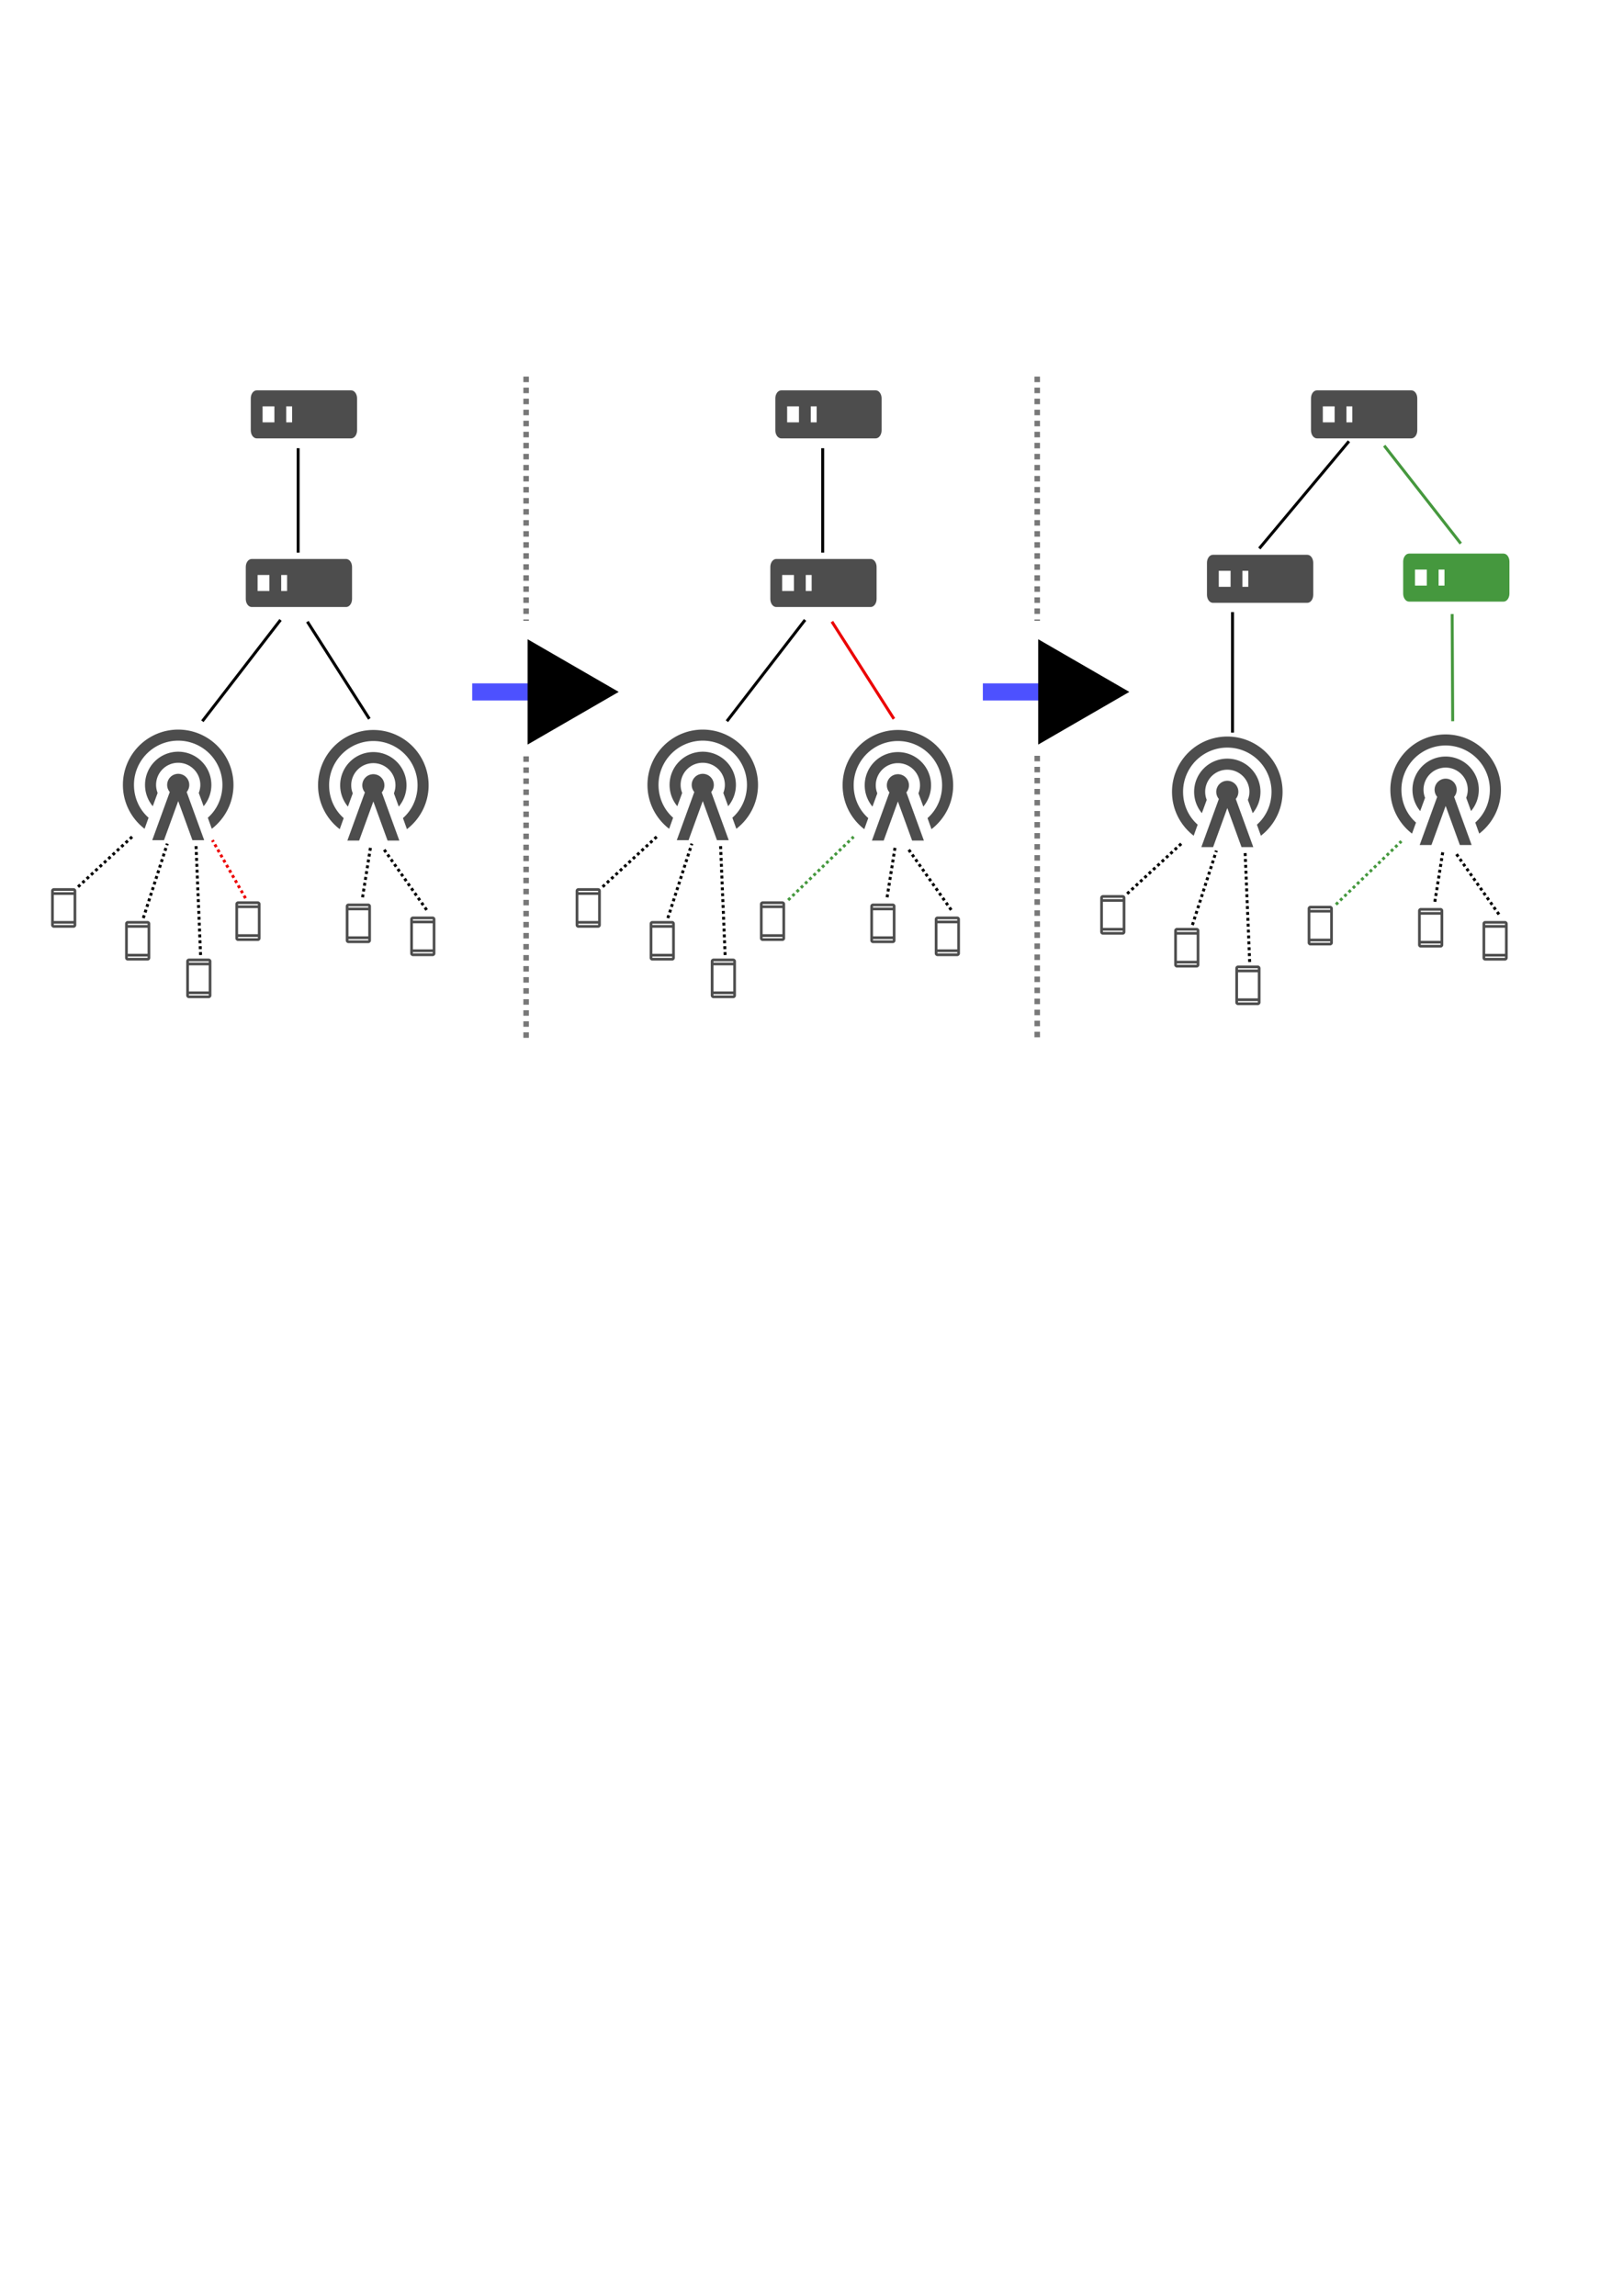 <?xml version="1.0" encoding="UTF-8" standalone="no"?>
<!-- Created with Inkscape (http://www.inkscape.org/) -->

<svg
   width="210mm"
   height="297mm"
   viewBox="0 0 210 297"
   version="1.1"
   id="svg185"
   xml:space="preserve"
   sodipodi:docname="algo_example.svg"
   inkscape:version="1.2.2 (b0a8486541, 2022-12-01)"
   xmlns:inkscape="http://www.inkscape.org/namespaces/inkscape"
   xmlns:sodipodi="http://sodipodi.sourceforge.net/DTD/sodipodi-0.dtd"
   xmlns="http://www.w3.org/2000/svg"
   xmlns:svg="http://www.w3.org/2000/svg"><sodipodi:namedview
     id="namedview187"
     pagecolor="#ffffff"
     bordercolor="#000000"
     borderopacity="0.25"
     inkscape:showpageshadow="2"
     inkscape:pageopacity="0.0"
     inkscape:pagecheckerboard="0"
     inkscape:deskcolor="#d1d1d1"
     inkscape:document-units="mm"
     showgrid="false"
     showguides="true"
     inkscape:zoom="0.84096521"
     inkscape:cx="335.32897"
     inkscape:cy="337.70719"
     inkscape:window-width="1280"
     inkscape:window-height="1011"
     inkscape:window-x="20"
     inkscape:window-y="20"
     inkscape:window-maximized="0"
     inkscape:current-layer="layer1" /><defs
     id="defs182"><marker
       style="overflow:visible"
       id="TriangleStart"
       refX="0"
       refY="0"
       orient="auto-start-reverse"
       inkscape:stockid="TriangleStart"
       markerWidth="5.324"
       markerHeight="6.155"
       viewBox="0 0 5.324 6.155"
       inkscape:isstock="true"
       inkscape:collect="always"
       preserveAspectRatio="xMidYMid"><path
         transform="scale(0.5)"
         style="fill:context-stroke;fill-rule:evenodd;stroke:context-stroke;stroke-width:1pt"
         d="M 5.77,0 -2.88,5 V -5 Z"
         id="path135" /></marker><marker
       style="overflow:visible"
       id="TriangleStart-4"
       refX="0"
       refY="0"
       orient="auto-start-reverse"
       inkscape:stockid="TriangleStart"
       markerWidth="5.324"
       markerHeight="6.155"
       viewBox="0 0 5.324 6.155"
       inkscape:isstock="true"
       inkscape:collect="always"
       preserveAspectRatio="xMidYMid"><path
         transform="scale(0.5)"
         style="fill:context-stroke;fill-rule:evenodd;stroke:context-stroke;stroke-width:1pt"
         d="M 5.77,0 -2.88,5 V -5 Z"
         id="path135-5" /></marker></defs><g
     inkscape:label="Layer 1"
     inkscape:groupmode="layer"
     id="layer1"><g
       id="g2476"
       inkscape:export-filename="algo_example.png"
       inkscape:export-xdpi="96"
       inkscape:export-ydpi="96"><path
         d="m 32.565,72.313 h 12.222 c 0.422,0 0.764,0.464 0.764,1.035 v 4.142 c 0,0.572 -0.342,1.036 -0.764,1.036 H 32.565 c -0.422,0 -0.764,-0.464 -0.764,-1.036 v -4.142 c 0,-0.572 0.342,-1.035 0.764,-1.035 m 3.819,4.142 h 0.764 v -2.071 h -0.764 v 2.071 m -3.055,-2.071 v 2.071 h 1.528 v -2.071 h -1.528"
         id="path514-5-6"
         sodipodi:nodetypes="csssssssccccccccccc"
         style="fill:#4d4d4d;stroke-width:0.889" /><path
         d="m 33.213,50.497 h 12.222 c 0.422,0 0.764,0.464 0.764,1.035 v 4.142 c 0,0.572 -0.342,1.036 -0.764,1.036 H 33.213 c -0.422,0 -0.764,-0.464 -0.764,-1.036 V 51.532 c 0,-0.572 0.342,-1.035 0.764,-1.035 m 3.819,4.142 h 0.764 v -2.071 h -0.764 v 2.071 m -3.055,-2.071 v 2.071 h 1.528 v -2.071 h -1.528"
         id="path514-5-6-3"
         sodipodi:nodetypes="csssssssccccccccccc"
         style="fill:#4d4d4d;stroke-width:0.889" /><path
         d="m 23.06,100.107 a 1.431,1.431 0 0 0 -1.431,1.431 c 0,0.358 0.129,0.672 0.336,0.923 l -2.267,6.23 h 1.523 l 1.838,-5.057 1.838,5.057 h 1.523 l -2.267,-6.23 c 0.207,-0.25 0.336,-0.565 0.336,-0.923 a 1.431,1.431 0 0 0 -1.431,-1.431 m 0,-1.431 a 2.861,2.861 0 0 1 2.861,2.861 c 0,0.358 -0.072,0.715 -0.2,1.044 l 0.629,1.717 c 0.622,-0.751 1.001,-1.709 1.001,-2.761 a 4.292,4.292 0 0 0 -4.292,-4.292 4.292,4.292 0 0 0 -4.292,4.292 c 0,1.051 0.379,2.01 1.001,2.761 l 0.629,-1.717 c -0.129,-0.329 -0.2,-0.687 -0.2,-1.044 a 2.861,2.861 0 0 1 2.861,-2.861 m 0,-2.861 a 5.722,5.722 0 0 1 5.722,5.722 c 0,1.688 -0.715,3.219 -1.888,4.249 l 0.515,1.431 c 1.702,-1.309 2.804,-3.369 2.804,-5.679 a 7.153,7.153 0 0 0 -7.153,-7.153 7.153,7.153 0 0 0 -7.153,7.153 c 0,2.31 1.101,4.37 2.804,5.679 l 0.515,-1.431 c -1.173,-1.03 -1.888,-2.561 -1.888,-4.249 a 5.722,5.722 0 0 1 5.722,-5.722 z"
         id="path257-3"
         style="fill:#4d4d4d;stroke-width:0.715" /><path
         d="m 48.309,100.156 a 1.431,1.431 0 0 0 -1.431,1.431 c 0,0.358 0.129,0.672 0.336,0.923 l -2.267,6.23 h 1.523 l 1.838,-5.057 1.838,5.057 h 1.523 l -2.267,-6.23 c 0.207,-0.25 0.336,-0.565 0.336,-0.923 a 1.431,1.431 0 0 0 -1.431,-1.431 m 0,-1.431 a 2.861,2.861 0 0 1 2.861,2.861 c 0,0.358 -0.072,0.715 -0.2,1.044 l 0.629,1.717 c 0.622,-0.751 1.001,-1.709 1.001,-2.761 a 4.292,4.292 0 0 0 -4.292,-4.292 4.292,4.292 0 0 0 -4.292,4.292 c 0,1.051 0.379,2.01 1.001,2.761 l 0.629,-1.717 c -0.129,-0.329 -0.2,-0.687 -0.2,-1.044 a 2.861,2.861 0 0 1 2.861,-2.861 m 0,-2.861 a 5.722,5.722 0 0 1 5.722,5.722 c 0,1.688 -0.715,3.219 -1.888,4.249 l 0.515,1.431 c 1.702,-1.309 2.804,-3.369 2.804,-5.679 a 7.153,7.153 0 0 0 -7.153,-7.153 7.153,7.153 0 0 0 -7.153,7.153 c 0,2.31 1.101,4.37 2.804,5.679 l 0.515,-1.431 c -1.173,-1.03 -1.888,-2.561 -1.888,-4.249 a 5.722,5.722 0 0 1 5.722,-5.722 z"
         id="path257-3-6"
         style="fill:#4d4d4d;stroke-width:0.715" /><path
         d="m 45.087,122.009 q -0.14,0 -0.244,-0.105 -0.105,-0.105 -0.105,-0.244 v -4.424 q 0,-0.14 0.105,-0.244 0.105,-0.105 0.244,-0.105 h 2.561 q 0.14,0 0.244,0.105 0.105,0.105 0.105,0.244 v 4.424 q 0,0.14 -0.105,0.244 -0.105,0.105 -0.244,0.105 z m 0,-0.524 v 0.175 h 2.561 v -0.175 z m 0,-0.349 h 2.561 v -3.376 h -2.561 z m 0,-3.725 h 2.561 v -0.175 h -2.561 z m 0,0 v -0.175 z m 0,4.075 v 0.175 z"
         id="path351"
         style="fill:#4d4d4d;stroke-width:0.006" /><path
         d="m 53.426,123.691 q -0.14,0 -0.244,-0.105 -0.105,-0.105 -0.105,-0.244 v -4.424 q 0,-0.14 0.105,-0.244 0.105,-0.105 0.244,-0.105 h 2.561 q 0.14,0 0.244,0.105 0.105,0.105 0.105,0.244 v 4.424 q 0,0.14 -0.105,0.244 -0.105,0.105 -0.244,0.105 z m 0,-0.524 v 0.175 h 2.561 v -0.175 z m 0,-0.349 h 2.561 v -3.376 h -2.561 z m 0,-3.725 h 2.561 v -0.175 h -2.561 z m 0,0 v -0.175 z m 0,4.075 v 0.175 z"
         id="path351-7"
         style="fill:#4d4d4d;stroke-width:0.006" /><path
         d="m 30.804,121.728 q -0.14,0 -0.244,-0.105 -0.105,-0.105 -0.105,-0.244 v -4.424 q 0,-0.14 0.105,-0.244 0.105,-0.105 0.244,-0.105 h 2.561 q 0.14,0 0.244,0.105 0.105,0.105 0.105,0.244 v 4.424 q 0,0.14 -0.105,0.244 -0.105,0.105 -0.244,0.105 z m 0,-0.524 v 0.175 h 2.561 v -0.175 z m 0,-0.349 h 2.561 v -3.376 h -2.561 z m 0,-3.725 h 2.561 v -0.175 h -2.561 z m 0,0 v -0.175 z m 0,4.075 v 0.175 z"
         id="path351-5"
         style="fill:#4d4d4d;stroke-width:0.006" /><path
         d="m 24.443,129.13 q -0.14,0 -0.244,-0.105 -0.105,-0.105 -0.105,-0.244 v -4.424 q 0,-0.14 0.105,-0.244 0.105,-0.105 0.244,-0.105 h 2.561 q 0.14,0 0.244,0.105 0.105,0.105 0.105,0.244 v 4.424 q 0,0.14 -0.105,0.244 -0.105,0.105 -0.244,0.105 z m 0,-0.524 v 0.175 h 2.561 v -0.175 z m 0,-0.349 h 2.561 V 124.881 h -2.561 z m 0,-3.725 h 2.561 v -0.175 h -2.561 z m 0,0 v -0.175 z m 0,4.075 v 0.175 z"
         id="path351-3"
         style="fill:#4d4d4d;stroke-width:0.006" /><path
         d="m 16.535,124.266 q -0.14,0 -0.244,-0.105 -0.105,-0.105 -0.105,-0.244 v -4.424 q 0,-0.14 0.105,-0.244 0.105,-0.105 0.244,-0.105 h 2.561 q 0.14,0 0.244,0.105 0.105,0.105 0.105,0.244 v 4.424 q 0,0.14 -0.105,0.244 -0.105,0.105 -0.244,0.105 z m 0,-0.524 v 0.175 h 2.561 v -0.175 z m 0,-0.349 h 2.561 v -3.376 h -2.561 z m 0,-3.725 h 2.561 v -0.175 h -2.561 z m 0,0 v -0.175 z m 0,4.075 v 0.175 z"
         id="path351-56"
         style="fill:#4d4d4d;stroke-width:0.006" /><path
         d="m 6.96,120.019 q -0.14,0 -0.244,-0.105 -0.105,-0.105 -0.105,-0.244 v -4.424 q 0,-0.14 0.105,-0.244 0.105,-0.105 0.244,-0.105 h 2.561 q 0.14,0 0.244,0.105 0.105,0.105 0.105,0.244 v 4.424 q 0,0.14 -0.105,0.244 -0.105,0.105 -0.244,0.105 z m 0,-0.524 v 0.175 h 2.561 v -0.175 z m 0,-0.349 h 2.561 v -3.376 h -2.561 z m 0,-3.725 h 2.561 v -0.175 h -2.561 z m 0,0 v -0.175 z m 0,4.075 v 0.175 z"
         id="path351-2"
         style="fill:#4d4d4d;stroke-width:0.006" /><path
         style="fill:#4d4d4d;stroke:#000000;stroke-width:0.381;stroke-dasharray:0.381, 0.381;stroke-dashoffset:0;stroke-opacity:1"
         d="m 10.102,114.722 7.224,-6.683"
         id="path1031" /><path
         style="fill:#4d4d4d;stroke:#000000;stroke-width:0.381;stroke-dasharray:0.381, 0.381;stroke-dashoffset:0;stroke-opacity:1"
         d="m 18.541,118.768 3.105,-9.624"
         id="path1764" /><path
         style="fill:#4d4d4d;stroke:#000000;stroke-width:0.381;stroke-dasharray:0.381, 0.381;stroke-dashoffset:0;stroke-opacity:1"
         d="m 25.952,123.549 -0.6,-14.396"
         id="path1766" /><path
         style="fill:#800000;stroke:#ec0000;stroke-width:0.381;stroke-dasharray:0.381, 0.381;stroke-dashoffset:0;stroke-opacity:1"
         d="m 31.764,116.198 -4.282,-7.507"
         id="path1768" /><path
         style="fill:#4d4d4d;stroke:#000000;stroke-width:0.381;stroke-dasharray:0.381, 0.381;stroke-dashoffset:0;stroke-opacity:1"
         d="m 46.91,116.083 1.034,-6.491"
         id="path1770" /><path
         style="fill:#4d4d4d;stroke:#000000;stroke-width:0.381;stroke-dasharray:0.381, 0.381;stroke-dashoffset:0;stroke-opacity:1"
         d="m 55.204,117.715 -5.682,-8.062"
         id="path1772" /><path
         style="fill:#4d4d4d;stroke:#000000;stroke-width:0.381;stroke-dasharray:none;stroke-dashoffset:0;stroke-opacity:1"
         d="M 26.184,93.3 36.297,80.196"
         id="path1774" /><path
         style="fill:#4d4d4d;stroke:#000000;stroke-width:0.381;stroke-dasharray:none;stroke-dashoffset:0;stroke-opacity:1"
         d="M 47.791,92.994 39.77,80.423"
         id="path1776" /><path
         style="fill:#4d4d4d;stroke:#000000;stroke-width:0.381;stroke-dasharray:none;stroke-dashoffset:0;stroke-opacity:1"
         d="M 38.576,71.492 V 57.983"
         id="path1778" /></g><g
       id="g2497"
       transform="translate(2.5,-0.934)"><path
         d="m 97.937,73.247 h 12.222 c 0.422,0 0.764,0.464 0.764,1.035 V 78.424 c 0,0.572 -0.342,1.036 -0.764,1.036 H 97.937 c -0.422,0 -0.764,-0.464 -0.764,-1.036 v -4.142 c 0,-0.572 0.342,-1.035 0.764,-1.035 m 3.819,4.142 h 0.764 v -2.071 h -0.764 v 2.071 m -3.055,-2.071 v 2.071 h 1.528 v -2.071 h -1.528"
         id="path514-5-6-37"
         sodipodi:nodetypes="csssssssccccccccccc"
         style="fill:#4d4d4d;stroke-width:0.889" /><path
         d="m 98.584,51.431 h 12.222 c 0.422,0 0.764,0.464 0.764,1.035 v 4.142 c 0,0.572 -0.342,1.036 -0.764,1.036 H 98.584 c -0.422,0 -0.764,-0.464 -0.764,-1.036 v -4.142 c 0,-0.572 0.342,-1.035 0.764,-1.035 m 3.819,4.142 h 0.764 v -2.071 h -0.764 v 2.071 m -3.055,-2.071 v 2.071 h 1.528 v -2.071 h -1.528"
         id="path514-5-6-3-5"
         sodipodi:nodetypes="csssssssccccccccccc"
         style="fill:#4d4d4d;stroke-width:0.889" /><path
         d="m 88.431,101.041 a 1.431,1.431 0 0 0 -1.431,1.431 c 0,0.358 0.129,0.672 0.336,0.923 l -2.267,6.23 h 1.523 l 1.838,-5.057 1.838,5.057 h 1.523 l -2.267,-6.23 c 0.207,-0.25 0.336,-0.565 0.336,-0.923 a 1.431,1.431 0 0 0 -1.431,-1.431 m 0,-1.431 a 2.861,2.861 0 0 1 2.861,2.861 c 0,0.358 -0.071,0.715 -0.2,1.044 l 0.629,1.717 c 0.622,-0.751 1.001,-1.709 1.001,-2.761 a 4.292,4.292 0 0 0 -4.292,-4.292 4.292,4.292 0 0 0 -4.292,4.292 c 0,1.051 0.379,2.01 1.001,2.761 l 0.629,-1.717 c -0.129,-0.329 -0.2,-0.687 -0.2,-1.044 a 2.861,2.861 0 0 1 2.861,-2.861 m 0,-2.861 a 5.722,5.722 0 0 1 5.722,5.722 c 0,1.688 -0.715,3.219 -1.888,4.249 l 0.515,1.431 c 1.702,-1.309 2.804,-3.369 2.804,-5.679 a 7.153,7.153 0 0 0 -7.152,-7.153 7.153,7.153 0 0 0 -7.153,7.153 c 0,2.31 1.101,4.37 2.804,5.679 l 0.515,-1.431 c -1.173,-1.03 -1.888,-2.561 -1.888,-4.249 a 5.722,5.722 0 0 1 5.722,-5.722 z"
         id="path257-3-9"
         style="fill:#4d4d4d;stroke-width:0.715" /><path
         d="m 113.681,101.09 a 1.431,1.431 0 0 0 -1.431,1.431 c 0,0.358 0.129,0.672 0.336,0.923 l -2.267,6.23 h 1.523 l 1.838,-5.057 1.838,5.057 h 1.523 l -2.267,-6.23 c 0.207,-0.25 0.336,-0.565 0.336,-0.923 a 1.431,1.431 0 0 0 -1.431,-1.431 m 0,-1.431 a 2.861,2.861 0 0 1 2.861,2.861 c 0,0.358 -0.071,0.715 -0.2,1.044 l 0.629,1.717 c 0.622,-0.751 1.001,-1.709 1.001,-2.761 a 4.292,4.292 0 0 0 -4.292,-4.292 4.292,4.292 0 0 0 -4.292,4.292 c 0,1.051 0.379,2.01 1.001,2.761 l 0.629,-1.717 c -0.129,-0.329 -0.2,-0.687 -0.2,-1.044 a 2.861,2.861 0 0 1 2.861,-2.861 m 0,-2.861 a 5.722,5.722 0 0 1 5.722,5.722 c 0,1.688 -0.715,3.219 -1.888,4.249 l 0.515,1.431 c 1.702,-1.309 2.804,-3.369 2.804,-5.679 a 7.153,7.153 0 0 0 -7.152,-7.153 7.153,7.153 0 0 0 -7.153,7.153 c 0,2.31 1.101,4.37 2.804,5.679 l 0.515,-1.431 c -1.173,-1.03 -1.888,-2.561 -1.888,-4.249 a 5.722,5.722 0 0 1 5.722,-5.722 z"
         id="path257-3-6-2"
         style="fill:#4d4d4d;stroke-width:0.715" /><path
         d="m 110.458,122.943 q -0.14,0 -0.244,-0.105 -0.105,-0.105 -0.105,-0.244 v -4.424 q 0,-0.14 0.105,-0.244 0.105,-0.105 0.244,-0.105 h 2.561 q 0.14,0 0.244,0.105 0.105,0.105 0.105,0.244 v 4.424 q 0,0.14 -0.105,0.244 -0.105,0.105 -0.244,0.105 z m 0,-0.524 v 0.175 h 2.561 v -0.175 z m 0,-0.349 h 2.561 v -3.376 h -2.561 z m 0,-3.725 h 2.561 v -0.175 h -2.561 z m 0,0 v -0.175 z m 0,4.075 v 0.175 z"
         id="path351-28"
         style="fill:#4d4d4d;stroke-width:0.006" /><path
         d="m 118.798,124.625 q -0.14,0 -0.244,-0.105 -0.105,-0.105 -0.105,-0.244 v -4.424 q 0,-0.14 0.105,-0.244 0.105,-0.105 0.244,-0.105 h 2.561 q 0.14,0 0.244,0.105 0.105,0.105 0.105,0.244 v 4.424 q 0,0.14 -0.105,0.244 -0.105,0.105 -0.244,0.105 z m 0,-0.524 v 0.175 h 2.561 v -0.175 z m 0,-0.349 h 2.561 v -3.376 h -2.561 z m 0,-3.725 h 2.561 v -0.175 h -2.561 z m 0,0 v -0.175 z m 0,4.075 v 0.175 z"
         id="path351-7-9"
         style="fill:#4d4d4d;stroke-width:0.006" /><path
         d="m 96.176,122.662 q -0.14,0 -0.244,-0.105 -0.105,-0.105 -0.105,-0.244 v -4.424 q 0,-0.14 0.105,-0.244 0.105,-0.105 0.244,-0.105 h 2.561 q 0.14,0 0.244,0.105 0.105,0.105 0.105,0.244 v 4.424 q 0,0.14 -0.105,0.244 -0.105,0.105 -0.244,0.105 z m 0,-0.524 v 0.175 h 2.561 v -0.175 z m 0,-0.349 h 2.561 v -3.376 h -2.561 z m 0,-3.725 h 2.561 v -0.175 h -2.561 z m 0,0 v -0.175 z m 0,4.075 v 0.175 z"
         id="path351-5-7"
         style="fill:#4d4d4d;stroke-width:0.006" /><path
         d="m 89.815,130.065 q -0.14,0 -0.244,-0.105 -0.105,-0.105 -0.105,-0.244 v -4.424 q 0,-0.14 0.105,-0.244 0.105,-0.105 0.244,-0.105 h 2.561 q 0.14,0 0.244,0.105 0.105,0.105 0.105,0.244 v 4.424 q 0,0.14 -0.105,0.244 -0.105,0.105 -0.244,0.105 z m 0,-0.524 v 0.175 h 2.561 v -0.175 z m 0,-0.349 h 2.561 v -3.376 h -2.561 z m 0,-3.725 h 2.561 v -0.175 h -2.561 z m 0,0 v -0.175 z m 0,4.075 v 0.175 z"
         id="path351-3-3"
         style="fill:#4d4d4d;stroke-width:0.006" /><path
         d="m 81.907,125.2 q -0.14,0 -0.244,-0.105 -0.105,-0.105 -0.105,-0.244 v -4.424 q 0,-0.14 0.105,-0.244 0.105,-0.105 0.244,-0.105 h 2.561 q 0.14,0 0.244,0.105 0.105,0.105 0.105,0.244 v 4.424 q 0,0.14 -0.105,0.244 -0.105,0.105 -0.244,0.105 z m 0,-0.524 v 0.175 h 2.561 v -0.175 z m 0,-0.349 h 2.561 v -3.376 h -2.561 z m 0,-3.725 h 2.561 v -0.175 h -2.561 z m 0,0 v -0.175 z m 0,4.075 v 0.175 z"
         id="path351-56-6"
         style="fill:#4d4d4d;stroke-width:0.006" /><path
         d="m 72.332,120.953 q -0.14,0 -0.244,-0.105 -0.105,-0.105 -0.105,-0.244 v -4.424 q 0,-0.14 0.105,-0.244 0.105,-0.105 0.244,-0.105 h 2.561 q 0.14,0 0.244,0.105 0.105,0.105 0.105,0.244 v 4.424 q 0,0.14 -0.105,0.244 -0.105,0.105 -0.244,0.105 z m 0,-0.524 v 0.175 h 2.561 v -0.175 z m 0,-0.349 h 2.561 v -3.376 h -2.561 z m 0,-3.725 h 2.561 v -0.175 h -2.561 z m 0,0 v -0.175 z m 0,4.075 v 0.175 z"
         id="path351-2-1"
         style="fill:#4d4d4d;stroke-width:0.006" /><path
         style="fill:#4d4d4d;stroke:#000000;stroke-width:0.381;stroke-dasharray:0.381, 0.381;stroke-dashoffset:0;stroke-opacity:1"
         d="m 75.473,115.656 7.224,-6.683"
         id="path1031-2" /><path
         style="fill:#4d4d4d;stroke:#000000;stroke-width:0.381;stroke-dasharray:0.381, 0.381;stroke-dashoffset:0;stroke-opacity:1"
         d="m 83.913,119.703 3.105,-9.624"
         id="path1764-9" /><path
         style="fill:#4d4d4d;stroke:#000000;stroke-width:0.381;stroke-dasharray:0.381, 0.381;stroke-dashoffset:0;stroke-opacity:1"
         d="m 91.324,124.483 -0.6,-14.396"
         id="path1766-3" /><path
         style="fill:#4d4d4d;stroke:#000000;stroke-width:0.381;stroke-dasharray:0.381, 0.381;stroke-dashoffset:0;stroke-opacity:1"
         d="m 112.281,117.017 1.034,-6.491"
         id="path1770-9" /><path
         style="fill:#4d4d4d;stroke:#000000;stroke-width:0.381;stroke-dasharray:0.381, 0.381;stroke-dashoffset:0;stroke-opacity:1"
         d="m 120.576,118.649 -5.682,-8.062"
         id="path1772-4" /><path
         style="fill:#4d4d4d;stroke:#000000;stroke-width:0.381;stroke-dasharray:none;stroke-dashoffset:0;stroke-opacity:1"
         d="M 91.555,94.234 101.668,81.13"
         id="path1774-7" /><path
         style="fill:#4d4d4d;stroke:#eb0000;stroke-width:0.381;stroke-dasharray:none;stroke-dashoffset:0;stroke-opacity:1"
         d="M 113.162,93.929 105.141,81.357"
         id="path1776-8" /><path
         style="fill:#4d4d4d;stroke:#000000;stroke-width:0.381;stroke-dasharray:none;stroke-dashoffset:0;stroke-opacity:1"
         d="M 103.948,72.426 V 58.917"
         id="path1778-4" /><path
         style="fill:#000000;stroke:#45983e;stroke-width:0.381;stroke-dasharray:0.381, 0.381;stroke-dashoffset:0;stroke-opacity:1"
         d="m 99.483,117.368 8.469,-8.184"
         id="path2104" /></g><g
       id="g2654"
       transform="translate(0,-1.585)"><g
         id="g2745"><path
           d="m 156.934,73.357 h 12.222 c 0.422,0 0.764,0.464 0.764,1.036 v 4.142 c 0,0.572 -0.342,1.036 -0.764,1.036 h -12.222 c -0.422,0 -0.764,-0.464 -0.764,-1.036 v -4.142 c 0,-0.572 0.342,-1.036 0.764,-1.036 m 3.819,4.142 h 0.764 v -2.071 h -0.764 v 2.071 m -3.055,-2.071 v 2.071 h 1.528 v -2.071 h -1.528"
           id="path514-5-6-37-5"
           sodipodi:nodetypes="csssssssccccccccccc"
           style="fill:#4d4d4d;stroke-width:0.889" /><path
           d="m 170.395,52.081 h 12.222 c 0.422,0 0.764,0.464 0.764,1.035 v 4.142 c 0,0.572 -0.342,1.036 -0.764,1.036 h -12.222 c -0.422,0 -0.764,-0.464 -0.764,-1.036 v -4.142 c 0,-0.572 0.342,-1.035 0.764,-1.035 m 3.819,4.142 h 0.764 V 54.152 h -0.764 v 2.071 m -3.055,-2.071 v 2.071 h 1.528 V 54.152 h -1.528"
           id="path514-5-6-3-5-0"
           sodipodi:nodetypes="csssssssccccccccccc"
           style="fill:#4d4d4d;stroke-width:0.889" /><path
           d="m 158.803,102.589 a 1.431,1.431 0 0 0 -1.431,1.431 c 0,0.358 0.129,0.672 0.336,0.923 l -2.267,6.23 h 1.523 l 1.838,-5.057 1.838,5.057 h 1.523 l -2.267,-6.23 c 0.207,-0.25 0.336,-0.565 0.336,-0.923 a 1.431,1.431 0 0 0 -1.431,-1.431 m 0,-1.431 a 2.861,2.861 0 0 1 2.861,2.861 c 0,0.358 -0.071,0.715 -0.2,1.044 l 0.629,1.717 c 0.622,-0.751 1.001,-1.709 1.001,-2.761 a 4.292,4.292 0 0 0 -4.292,-4.292 4.292,4.292 0 0 0 -4.292,4.292 c 0,1.051 0.379,2.01 1.001,2.761 l 0.629,-1.717 c -0.129,-0.329 -0.2,-0.687 -0.2,-1.044 a 2.861,2.861 0 0 1 2.861,-2.861 m 0,-2.861 a 5.722,5.722 0 0 1 5.722,5.722 c 0,1.688 -0.715,3.219 -1.888,4.249 l 0.515,1.431 c 1.702,-1.309 2.804,-3.369 2.804,-5.679 a 7.153,7.153 0 0 0 -7.152,-7.153 7.153,7.153 0 0 0 -7.153,7.153 c 0,2.31 1.101,4.37 2.804,5.679 l 0.515,-1.431 c -1.173,-1.03 -1.888,-2.561 -1.888,-4.249 a 5.722,5.722 0 0 1 5.722,-5.722 z"
           id="path257-3-9-3"
           style="fill:#4d4d4d;stroke-width:0.715" /><path
           d="m 187.054,102.317 a 1.431,1.431 0 0 0 -1.431,1.431 c 0,0.358 0.129,0.672 0.336,0.923 l -2.267,6.23 h 1.523 l 1.838,-5.057 1.838,5.057 h 1.523 l -2.267,-6.23 c 0.207,-0.25 0.336,-0.565 0.336,-0.923 a 1.431,1.431 0 0 0 -1.431,-1.431 m 0,-1.431 a 2.861,2.861 0 0 1 2.861,2.861 c 0,0.358 -0.071,0.715 -0.2,1.044 l 0.629,1.717 c 0.622,-0.751 1.001,-1.709 1.001,-2.761 a 4.292,4.292 0 0 0 -4.292,-4.292 4.292,4.292 0 0 0 -4.292,4.292 c 0,1.051 0.379,2.01 1.001,2.761 l 0.629,-1.717 c -0.129,-0.329 -0.2,-0.687 -0.2,-1.044 a 2.861,2.861 0 0 1 2.861,-2.861 m 0,-2.861 a 5.722,5.722 0 0 1 5.722,5.722 c 0,1.688 -0.715,3.219 -1.888,4.249 l 0.515,1.431 c 1.702,-1.309 2.804,-3.369 2.804,-5.679 a 7.153,7.153 0 0 0 -7.152,-7.153 7.153,7.153 0 0 0 -7.153,7.153 c 0,2.31 1.101,4.37 2.804,5.679 l 0.515,-1.431 c -1.173,-1.03 -1.888,-2.561 -1.888,-4.249 a 5.722,5.722 0 0 1 5.722,-5.722 z"
           id="path257-3-6-2-6"
           style="fill:#4d4d4d;stroke-width:0.715" /><path
           d="m 183.832,124.17 q -0.14,0 -0.244,-0.105 -0.105,-0.105 -0.105,-0.244 v -4.424 q 0,-0.14 0.105,-0.244 0.105,-0.105 0.244,-0.105 h 2.561 q 0.14,0 0.244,0.105 0.105,0.105 0.105,0.244 v 4.424 q 0,0.14 -0.105,0.244 -0.105,0.105 -0.244,0.105 z m 0,-0.524 v 0.175 h 2.561 v -0.175 z m 0,-0.349 h 2.561 v -3.376 h -2.561 z m 0,-3.725 h 2.561 v -0.175 h -2.561 z m 0,0 v -0.175 z m 0,4.075 v 0.175 z"
           id="path351-28-1"
           style="fill:#4d4d4d;stroke-width:0.006" /><path
           d="m 192.171,125.852 q -0.14,0 -0.244,-0.105 -0.105,-0.105 -0.105,-0.244 v -4.424 q 0,-0.14 0.105,-0.244 0.105,-0.105 0.244,-0.105 h 2.561 q 0.14,0 0.244,0.105 0.105,0.105 0.105,0.244 v 4.424 q 0,0.14 -0.105,0.244 -0.105,0.105 -0.244,0.105 z m 0,-0.524 v 0.175 h 2.561 v -0.175 z m 0,-0.349 h 2.561 v -3.376 h -2.561 z m 0,-3.725 h 2.561 v -0.175 h -2.561 z m 0,0 v -0.175 z m 0,4.075 v 0.175 z"
           id="path351-7-9-0"
           style="fill:#4d4d4d;stroke-width:0.006" /><path
           d="m 169.549,123.889 q -0.14,0 -0.244,-0.105 -0.105,-0.105 -0.105,-0.244 v -4.424 q 0,-0.14 0.105,-0.244 0.105,-0.105 0.244,-0.105 h 2.561 q 0.14,0 0.244,0.105 0.105,0.105 0.105,0.244 v 4.424 q 0,0.14 -0.105,0.244 -0.105,0.105 -0.244,0.105 z m 0,-0.524 v 0.175 h 2.561 v -0.175 z m 0,-0.349 h 2.561 v -3.376 h -2.561 z m 0,-3.725 h 2.561 v -0.175 h -2.561 z m 0,0 v -0.175 z m 0,4.075 v 0.175 z"
           id="path351-5-7-6"
           style="fill:#4d4d4d;stroke-width:0.006" /><path
           d="m 160.187,131.613 q -0.14,0 -0.244,-0.105 -0.105,-0.105 -0.105,-0.244 v -4.424 q 0,-0.14 0.105,-0.244 0.105,-0.105 0.244,-0.105 h 2.561 q 0.14,0 0.244,0.105 0.105,0.105 0.105,0.244 v 4.424 q 0,0.14 -0.105,0.244 -0.105,0.105 -0.244,0.105 z m 0,-0.524 v 0.175 h 2.561 v -0.175 z m 0,-0.349 h 2.561 v -3.376 h -2.561 z m 0,-3.725 h 2.561 v -0.175 h -2.561 z m 0,0 v -0.175 z m 0,4.075 v 0.175 z"
           id="path351-3-3-3"
           style="fill:#4d4d4d;stroke-width:0.006" /><path
           d="m 152.279,126.748 q -0.14,0 -0.244,-0.105 -0.105,-0.105 -0.105,-0.244 v -4.424 q 0,-0.14 0.105,-0.244 0.105,-0.105 0.244,-0.105 h 2.561 q 0.14,0 0.244,0.105 0.105,0.105 0.105,0.244 v 4.424 q 0,0.14 -0.105,0.244 -0.105,0.105 -0.244,0.105 z m 0,-0.524 v 0.175 h 2.561 v -0.175 z m 0,-0.349 h 2.561 v -3.376 h -2.561 z m 0,-3.725 h 2.561 v -0.175 h -2.561 z m 0,0 v -0.175 z m 0,4.075 v 0.175 z"
           id="path351-56-6-2"
           style="fill:#4d4d4d;stroke-width:0.006" /><path
           d="m 142.704,122.501 q -0.14,0 -0.244,-0.105 -0.105,-0.105 -0.105,-0.244 v -4.424 q 0,-0.14 0.105,-0.244 0.105,-0.105 0.244,-0.105 h 2.561 q 0.14,0 0.244,0.105 0.105,0.105 0.105,0.244 v 4.424 q 0,0.14 -0.105,0.244 -0.105,0.105 -0.244,0.105 z m 0,-0.524 v 0.175 h 2.561 v -0.175 z m 0,-0.349 h 2.561 v -3.376 h -2.561 z m 0,-3.725 h 2.561 v -0.175 h -2.561 z m 0,0 v -0.175 z m 0,4.075 v 0.175 z"
           id="path351-2-1-0"
           style="fill:#4d4d4d;stroke-width:0.006" /><path
           style="fill:#4d4d4d;stroke:#000000;stroke-width:0.381;stroke-dasharray:0.381, 0.381;stroke-dashoffset:0;stroke-opacity:1"
           d="m 145.845,117.204 7.224,-6.683"
           id="path1031-2-6" /><path
           style="fill:#4d4d4d;stroke:#000000;stroke-width:0.381;stroke-dasharray:0.381, 0.381;stroke-dashoffset:0;stroke-opacity:1"
           d="m 154.285,121.251 3.105,-9.624"
           id="path1764-9-1" /><path
           style="fill:#4d4d4d;stroke:#000000;stroke-width:0.381;stroke-dasharray:0.381, 0.381;stroke-dashoffset:0;stroke-opacity:1"
           d="m 161.696,126.031 -0.6,-14.396"
           id="path1766-3-5" /><path
           style="fill:#4d4d4d;stroke:#000000;stroke-width:0.381;stroke-dasharray:0.381, 0.381;stroke-dashoffset:0;stroke-opacity:1"
           d="m 185.655,118.244 1.034,-6.491"
           id="path1770-9-5" /><path
           style="fill:#4d4d4d;stroke:#000000;stroke-width:0.381;stroke-dasharray:0.381, 0.381;stroke-dashoffset:0;stroke-opacity:1"
           d="m 193.949,119.876 -5.682,-8.062"
           id="path1772-4-4" /><path
           style="fill:#4d4d4d;stroke:#000000;stroke-width:0.381;stroke-dasharray:none;stroke-dashoffset:0;stroke-opacity:1"
           d="m 159.473,96.364 0.002,-15.593"
           id="path1774-7-7"
           sodipodi:nodetypes="cc" /><path
           style="fill:#4d4d4d;stroke:#46983e;stroke-width:0.381;stroke-dasharray:none;stroke-dashoffset:0;stroke-opacity:1"
           d="m 187.964,94.884 -0.069,-13.861"
           id="path1776-8-6"
           sodipodi:nodetypes="cc" /><path
           style="fill:#4d4d4d;stroke:#000000;stroke-width:0.381;stroke-dasharray:none;stroke-dashoffset:0;stroke-opacity:1"
           d="M 162.944,72.536 174.541,58.672"
           id="path1778-4-5"
           sodipodi:nodetypes="cc" /><path
           style="fill:#000000;stroke:#45983e;stroke-width:0.381;stroke-dasharray:0.381, 0.381;stroke-dashoffset:0;stroke-opacity:1"
           d="m 172.857,118.595 8.469,-8.184"
           id="path2104-6" /><path
           d="m 182.32,73.2 h 12.222 c 0.422,0 0.764,0.464 0.764,1.036 v 4.142 c 0,0.572 -0.342,1.036 -0.764,1.036 h -12.222 c -0.422,0 -0.764,-0.464 -0.764,-1.036 v -4.142 c 0,-0.572 0.342,-1.036 0.764,-1.036 m 3.819,4.142 h 0.764 v -2.071 h -0.764 v 2.071 m -3.055,-2.071 v 2.071 h 1.528 v -2.071 h -1.528"
           id="path514-5-6-37-5-9"
           sodipodi:nodetypes="csssssssccccccccccc"
           style="fill:#45983e;stroke-width:0.889;fill-opacity:1" /><path
           style="fill:#4d4d4d;stroke:#46983e;stroke-width:0.381;stroke-dasharray:none;stroke-dashoffset:0;stroke-opacity:1"
           d="M 189.01,71.903 179.106,59.242"
           id="path1778-4-5-3"
           sodipodi:nodetypes="cc" /></g><path
         style="fill:#45983e;fill-opacity:1;stroke:#4d51ff;stroke-width:2.214;stroke-dasharray:none;stroke-dashoffset:0;stroke-opacity:1;marker-end:url(#TriangleStart)"
         d="m 61.099,91.094 h 11.092"
         id="path2890" /><path
         style="fill:#45983e;fill-opacity:1;stroke:#4d51ff;stroke-width:2.214;stroke-dasharray:none;stroke-dashoffset:0;stroke-opacity:1;marker-end:url(#TriangleStart-4)"
         d="M 127.169,91.094 H 138.261"
         id="path2890-2" /></g><path
       style="fill:#45983e;fill-opacity:1;stroke:#787878;stroke-width:0.714;stroke-dasharray:0.714, 0.714;stroke-dashoffset:0;stroke-opacity:1"
       d="M 68.076,48.721 V 80.311"
       id="path4191" /><path
       style="fill:#45983e;fill-opacity:1;stroke:#787878;stroke-width:0.714;stroke-dasharray:0.714, 0.714;stroke-dashoffset:0;stroke-opacity:1"
       d="m 68.076,97.846 v 36.748"
       id="path4193" /><path
       style="fill:#45983e;fill-opacity:1;stroke:#787878;stroke-width:0.714;stroke-dasharray:0.714, 0.714;stroke-dashoffset:0;stroke-opacity:1"
       d="M 134.205,48.721 V 80.311"
       id="path4195" /><path
       style="fill:#45983e;fill-opacity:1;stroke:#787878;stroke-width:0.714;stroke-dasharray:0.714, 0.714;stroke-dashoffset:0;stroke-opacity:1"
       d="m 134.205,97.775 v 36.818"
       id="path4197" /></g></svg>
